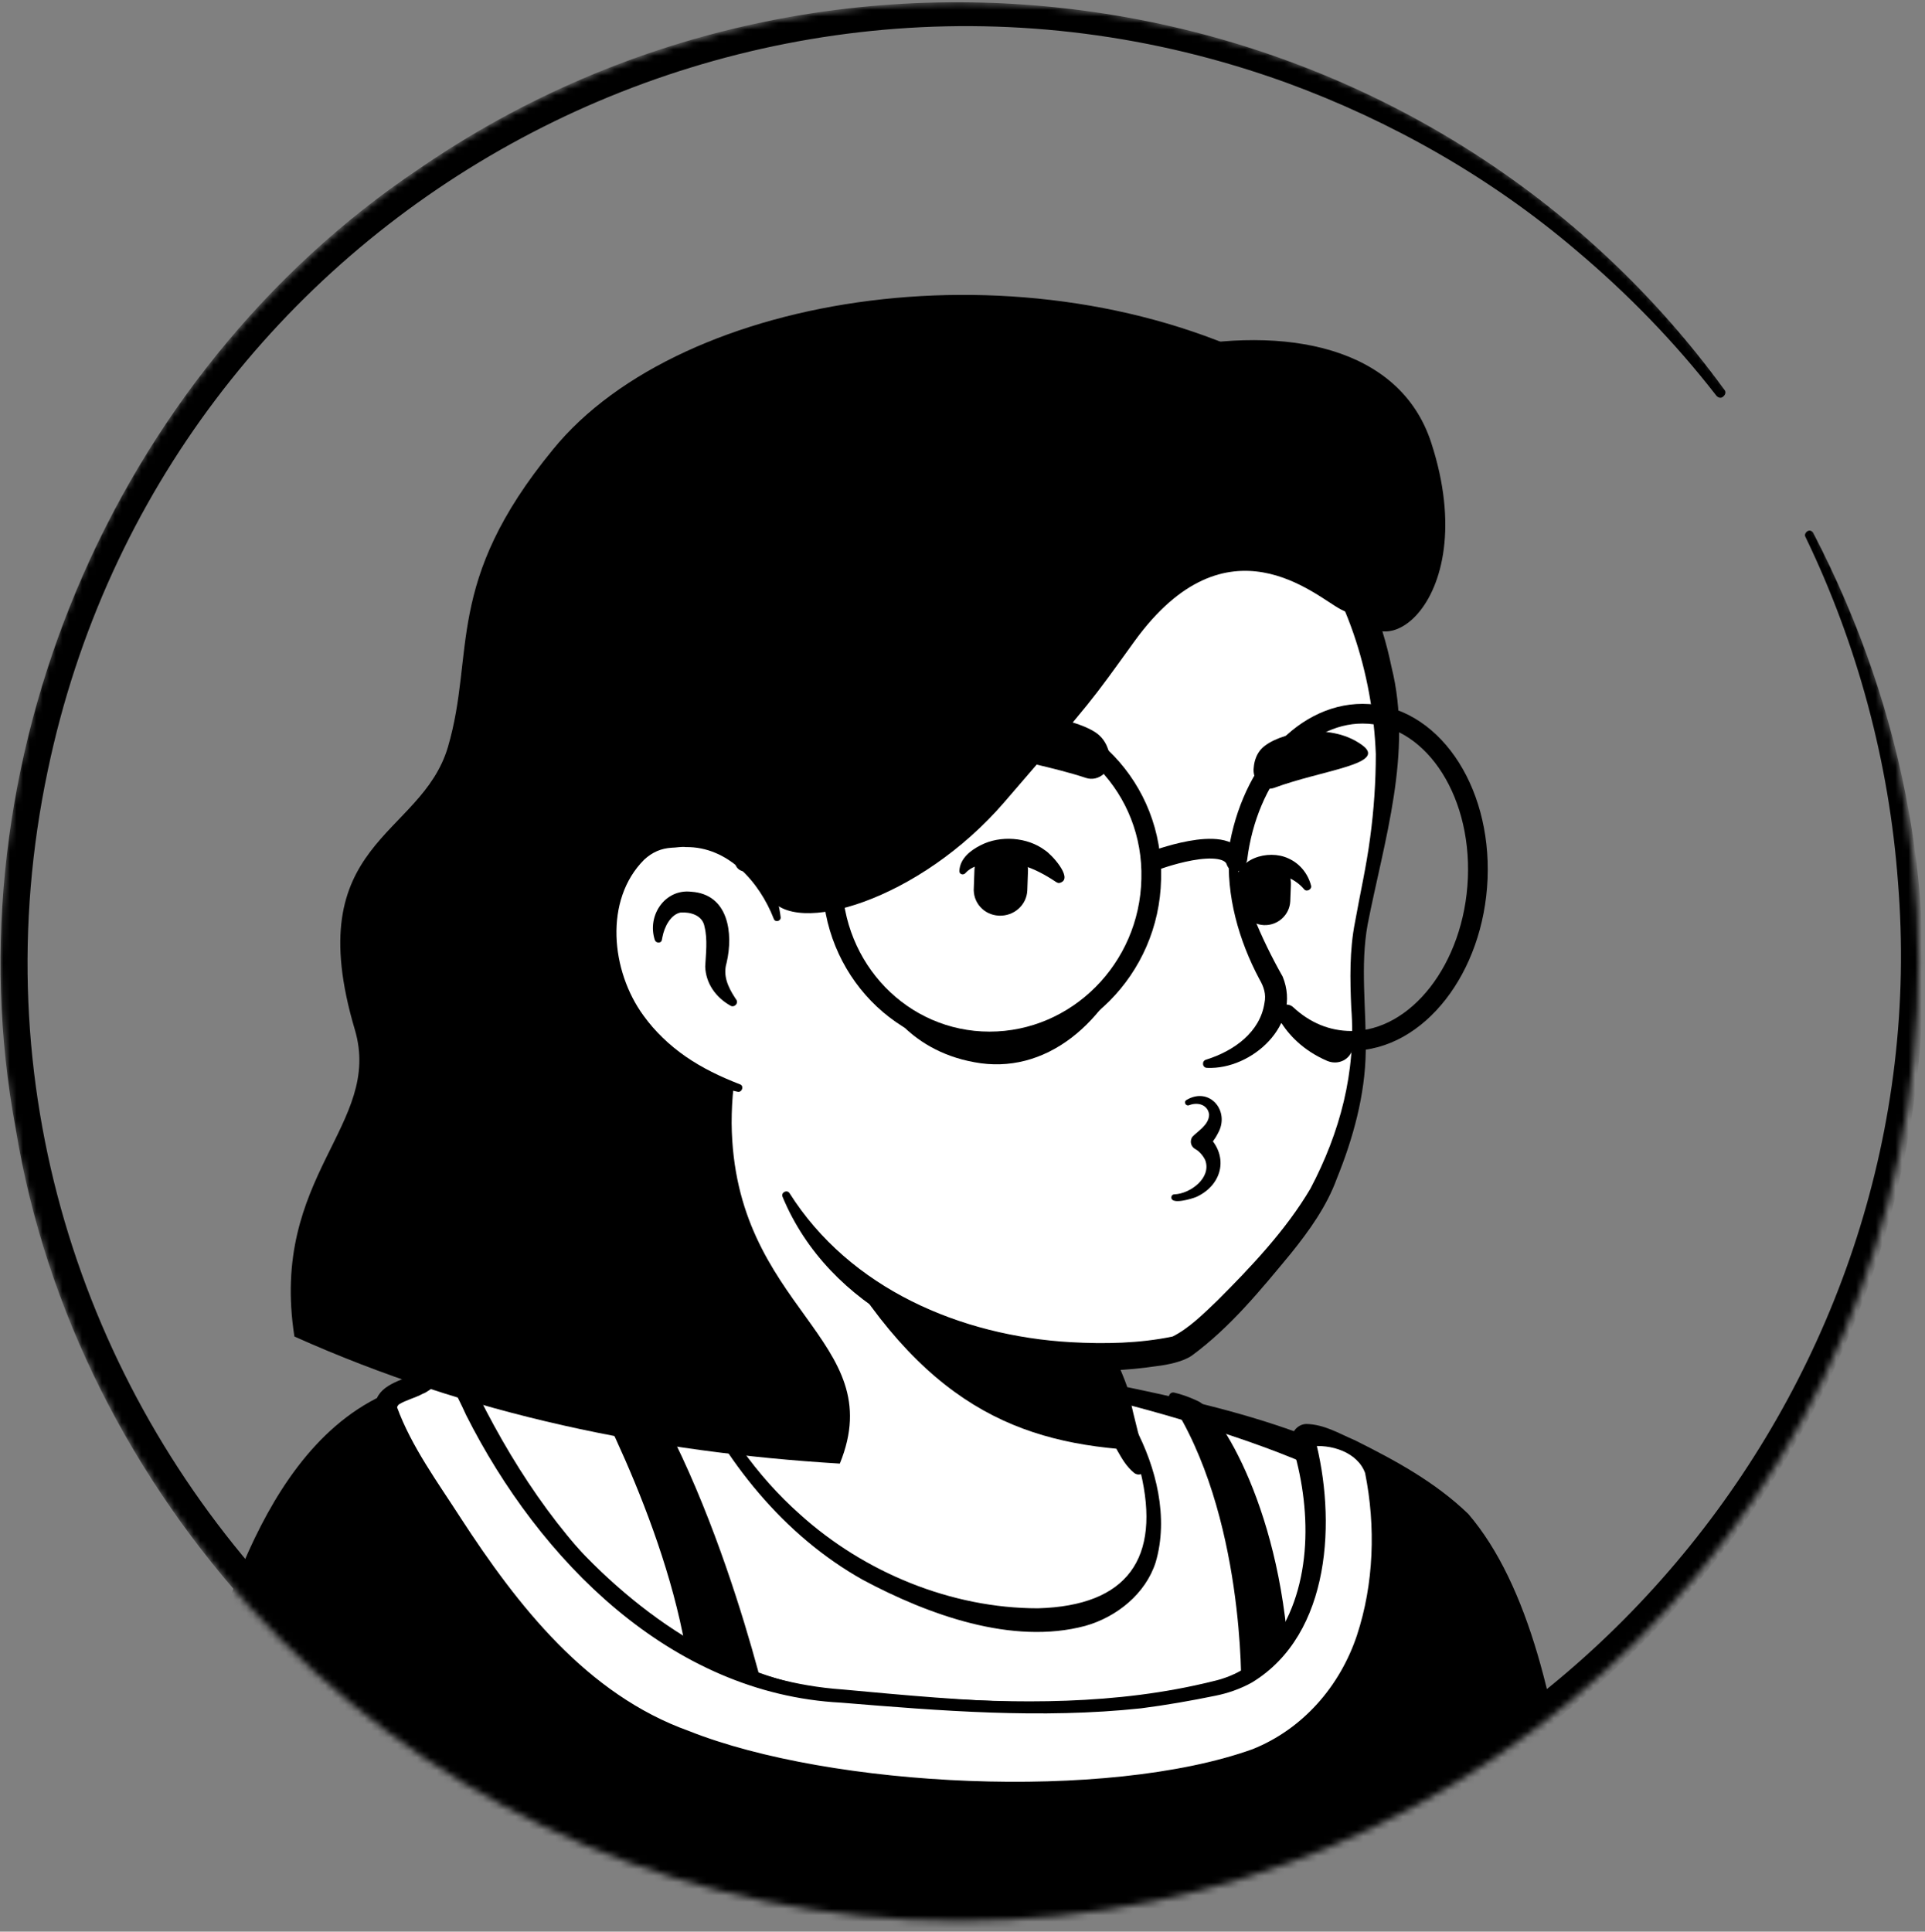 <svg width="293" height="294" viewBox="0 0 293 294" fill="none" xmlns="http://www.w3.org/2000/svg">
<rect x="0" y="0" width="293" height="294" fill="#808080" stroke="none"/>
<mask id="mask0_59_1081" style="mask-type:alpha" maskUnits="userSpaceOnUse" x="0" y="0" width="293" height="293">
<circle cx="146.02" cy="146.353" r="146.02" fill="#D9D9D9"/>
</mask>
<g mask="url(#mask0_59_1081)">
<path d="M226.07 266.906C225.4 267.385 224.634 267.863 223.963 268.342C223.197 268.821 222.527 269.3 221.761 269.683C221.091 270.066 220.516 270.449 219.846 270.832C219.75 270.927 219.654 270.927 219.559 271.023C217.356 272.364 215.058 273.608 212.76 274.757C212.09 275.141 211.324 275.524 210.654 275.811C210.654 275.811 210.558 275.907 210.462 275.907C209.696 276.29 208.93 276.673 208.164 277.056C206.632 277.822 205.004 278.492 203.472 279.162C202.706 279.545 201.845 279.832 201.079 280.12C200.313 280.407 199.451 280.79 198.685 281.077C197.919 281.364 197.057 281.747 196.291 282.035C196.291 282.035 196.291 282.035 196.195 282.035C195.429 282.322 194.568 282.609 193.802 282.896C192.078 283.471 190.259 284.045 188.535 284.62C187.961 284.811 187.29 285.003 186.716 285.194C184.897 285.769 183.077 286.248 181.258 286.631C180.588 286.822 179.918 286.918 179.152 287.109C177.428 287.492 175.609 287.875 173.885 288.258C173.502 288.354 173.215 288.354 172.832 288.45C172.257 288.546 171.587 288.641 171.013 288.737C170.151 288.833 169.385 289.024 168.523 289.12C168.14 289.216 167.757 289.216 167.374 289.312C166.895 289.407 166.321 289.503 165.746 289.503C164.214 289.695 162.586 289.886 161.054 290.078C160.576 290.174 160.001 290.174 159.522 290.269H159.427C158.756 290.365 158.086 290.365 157.416 290.461C156.746 290.557 156.075 290.557 155.405 290.557C155.022 290.557 154.543 290.652 154.16 290.652C153.394 290.652 152.724 290.748 152.054 290.748C151.096 290.748 150.235 290.844 149.277 290.844C148.319 290.844 147.458 290.844 146.5 290.844C145.83 290.844 145.16 290.844 144.489 290.844C104.082 290.269 67.792 273.13 41.844 245.936C41.844 245.936 41.844 245.84 41.748 245.84C38.875 243.255 41.365 229.467 52.951 220.754C67.505 209.742 102.359 202.848 102.359 202.848C102.359 202.848 115.86 200.646 165.938 211.083C195.238 217.211 217.548 226.116 229.996 250.245C232.581 255.224 235.166 262.884 226.07 266.906Z" fill="white"/>
<path d="M166.225 210.029C184.609 213.764 204.238 217.785 219.367 229.946C224.442 234.063 227.793 240.095 230.57 245.936C231.911 248.809 233.251 251.777 234.304 254.937C234.879 257.043 235.741 259.437 235.262 261.927C235.166 262.597 234.592 263.459 234.113 263.937C231.911 266.14 229.517 267.48 227.123 269.204C213.048 278.971 196.866 285.865 180.109 289.503C142.766 297.642 102.359 291.322 69.516 271.693C58.6 265.087 48.546 257.043 39.929 247.564C38.971 246.415 38.971 244.5 38.971 243.255C39.067 240.383 39.833 237.606 40.79 235.021C43.088 229.084 46.057 223.147 51.132 219.03C54.77 216.54 58.696 214.434 62.718 212.71C75.357 207.348 88.666 203.614 102.359 202.082C103.508 201.986 103.699 203.614 102.55 203.805C89.432 206.487 76.41 210.508 64.25 215.966C59.845 218.168 55.153 220.083 51.61 223.53C48.259 227.169 45.865 231.669 43.95 236.265C42.705 239.042 41.844 243.447 42.227 245.649C48.259 252.83 55.345 259.15 63.005 264.608C104.944 293.908 168.619 295.823 213.239 271.406C217.261 269.204 221.186 266.714 224.921 264.129C226.74 262.884 228.655 261.831 230.091 260.395C230.187 260.299 230.091 260.395 230.091 260.49C230.091 260.586 229.996 260.682 229.996 260.682C230.091 259.533 229.708 258.001 229.23 256.469C227.506 250.915 224.729 245.074 221.761 240C217.069 232.435 209.122 227.648 201.079 223.818C195.525 221.232 189.684 219.221 183.748 217.306C177.811 215.391 171.779 213.764 165.746 212.327C164.214 211.944 164.693 209.742 166.225 210.029Z" fill="black"/>
<path d="M87.038 205.816C90.39 211.753 103.125 235.595 105.136 256.66L117.009 260.682C117.009 260.682 108.008 220.849 91.922 202.369C91.922 202.369 90.007 201.507 87.613 203.135C86.847 203.805 86.464 204.859 87.038 205.816Z" fill="black"/>
<path d="M188.918 256.948C188.918 256.948 189.492 230.424 178.002 212.998C177.715 212.519 178.098 211.849 178.672 211.944C179.438 212.136 180.587 212.423 182.407 213.285C185.471 214.721 195.429 229.946 196.291 254.937C196.291 254.841 189.875 256.948 188.918 256.948Z" fill="black"/>
<path d="M221.665 232.052C216.686 226.786 201.653 218.934 199.068 219.126C199.163 219.317 199.163 219.605 199.259 219.892C203.281 234.35 200.025 253.979 185.375 257.235C170.151 260.586 157.416 261.065 126.871 258.001C104.465 255.799 83.4 235.691 72.675 215.775C71.622 213.764 70.377 211.753 69.037 209.934C68.271 209.359 66.835 209.455 65.781 210.317C63.1 212.519 59.557 212.327 59.557 214.434C59.557 214.434 39.258 220.754 32.172 265.278C28.151 290.461 22.502 323.112 22.31 334.219H240.336C238.804 319.282 240.336 252.735 221.665 232.052Z" fill="black"/>
<path d="M219.846 233.776C216.973 230.903 213.239 228.701 209.696 226.594C206.441 224.679 202.419 222.573 199.068 221.615L201.27 218.551L201.366 219.126C204.047 230.329 203.472 243.638 195.717 252.83C193.036 255.894 189.11 258.097 185.088 258.767C177.62 260.299 169.864 261.161 162.203 261.161C148.798 261.065 135.585 260.012 122.371 258.192C112.987 256.181 104.274 251.49 96.709 245.649C86.081 237.414 77.942 226.594 70.378 215.583C69.324 214.051 68.08 212.615 66.739 211.37L67.218 211.944C67.409 212.136 67.505 212.04 67.409 212.04C67.409 212.04 67.218 212.04 67.122 212.136C67.026 212.136 67.026 212.136 66.931 212.327C65.399 213.668 62.909 214.338 61.377 215.2C61.473 215.2 61.664 214.625 61.664 214.53L59.941 216.828L59.654 216.923L59.27 217.115C46.153 224.2 39.833 241.053 36.386 254.841C33.035 270.544 31.024 286.726 28.343 302.525C26.811 313.058 24.896 323.878 24.417 334.315L21.927 331.825H240.337L237.943 334.506C235.932 307.983 236.986 254.171 219.846 233.776ZM223.485 230.424C241.965 251.968 240.816 306.068 242.826 334.028C242.922 335.368 241.965 336.613 240.624 336.709C240.528 336.9 22.406 336.613 22.31 336.709C20.97 336.709 19.821 335.655 19.821 334.315C20.012 328.665 20.778 323.208 21.449 317.846C23.651 301.759 26.332 285.769 28.917 269.778C30.545 259.054 32.747 248.043 37.056 237.893C41.365 227.839 47.78 217.306 58.121 212.423C58.313 212.327 58.505 212.231 58.792 212.136L57.068 214.434C56.972 211.082 60.611 210.221 62.909 209.263C64.441 208.401 65.686 207.157 67.601 207.157C68.558 207.061 70.282 207.444 71.048 208.593C72.388 211.274 73.537 213.955 74.686 216.636C76.602 220.945 79.091 224.966 81.964 228.701C92.305 241.819 106.285 253.309 122.945 256.66C128.499 257.618 134.244 257.809 139.798 258.288C154.831 259.341 169.959 259.533 184.609 255.894C188.056 255.128 191.025 253.309 193.227 250.628C199.738 242.393 199.738 230.329 196.866 220.562L196.674 219.796C196.195 218.36 197.344 216.732 198.876 216.732C201.653 216.828 203.76 218.168 206.249 219.221C212.377 222.285 218.41 225.541 223.485 230.424Z" fill="black"/>
<path d="M191.217 267.576C175.513 274.279 123.903 275.811 97.667 261.639C81.102 252.734 70.378 233.105 65.207 225.541C61.377 219.796 59.462 214.434 59.462 214.434C59.462 212.327 63.101 212.519 65.686 210.316C66.739 209.455 68.176 209.359 68.942 209.933C70.282 211.848 71.527 213.763 72.58 215.774C83.304 235.595 100.252 255.511 126.776 258.001C157.32 260.873 170.055 260.586 185.28 257.235C199.93 253.979 203.185 234.35 199.164 219.892C199.068 219.7 199.068 219.413 198.972 219.126C201.558 218.934 206.537 219.413 208.356 224.009C208.452 224.009 215.825 257.139 191.217 267.576Z" fill="white"/>
<path d="M191.791 268.916C185.471 271.502 178.864 272.459 172.257 273.225C165.651 273.991 159.044 274.278 152.437 274.278C135.872 274.087 119.02 272.555 103.412 266.618C85.602 260.203 74.112 244.021 64.537 228.701C61.664 224.488 58.983 220.179 57.355 215.295C56.877 214.051 57.643 212.327 58.696 211.561C60.132 210.412 61.76 210.412 63.196 209.838C64.154 209.55 64.728 208.976 65.59 208.497C67.122 207.827 68.846 207.252 70.761 208.114C81.772 232.148 99.869 255.128 128.212 257.139C146.979 258.862 166.129 260.777 184.705 256.469C192.174 255.224 197.057 248.521 198.781 241.436C200.696 234.254 200.121 226.498 198.11 219.413C197.919 218.742 198.398 218.072 199.068 218.072C203.185 217.689 208.26 219.508 209.696 223.817C211.324 232.435 211.324 241.244 208.835 249.574C206.345 258.096 200.025 265.565 191.791 268.916ZM190.642 266.235C198.302 263.171 203.951 256.66 206.536 248.904C209.122 241.053 209.409 232.339 207.781 224.2C206.632 221.04 202.611 219.7 199.164 220.179L200.121 218.838C203.377 231.094 202.706 248.713 190.546 256.086C188.822 257.043 186.907 257.713 184.992 258.096C181.258 258.862 177.428 259.533 173.694 260.011C158.469 261.639 143.149 260.394 128.02 259.15C102.071 257.809 82.059 237.414 70.952 215.391C70.186 213.668 69.324 212.04 68.463 210.316L68.654 210.508C67.218 209.646 65.686 211.657 64.345 212.136C63.101 212.806 61.76 213.093 60.707 213.763C60.515 213.955 60.419 214.146 60.419 214.434V214.146C62.622 220.179 66.643 225.637 70.09 230.999C78.804 244.404 89.337 257.905 104.848 263.458C126.488 272.076 168.427 274.183 190.642 266.235Z" fill="black"/>
<path d="M175.225 235.499C173.214 245.362 160.192 251.298 138.265 242.393C115.476 233.201 105.613 211.274 103.124 204.763C116.625 179.485 107.241 161.962 107.241 161.962C138.36 159.281 165.554 195.667 165.554 195.667L169.767 213.668C170.15 215.2 170.916 216.54 172.065 217.498C174.076 221.041 176.47 229.18 175.225 235.499Z" fill="white"/>
<path d="M102.646 205.05C104.465 202.273 105.614 199.018 106.38 195.858C107.816 189.251 108.295 182.549 108.391 175.846V173.356C108.103 170.867 107.242 168.282 106.284 165.984C105.039 162.919 109.54 161.004 110.976 164.068C111.167 164.451 111.167 165.122 111.167 165.505C111.455 178.527 112.029 195.284 103.795 206.103C103.22 206.678 102.071 205.816 102.646 205.05Z" fill="black"/>
<path d="M166.607 195.475C168.044 196.337 168.522 197.486 168.714 198.635C169.288 200.933 169.097 203.423 169.671 205.816C170.15 208.114 171.586 210.317 171.969 212.71C172.448 215.2 173.884 220.466 174.459 223.052C174.65 223.626 174.267 224.296 173.597 224.392C173.214 224.488 172.927 224.392 172.64 224.201C171.395 223.147 170.82 222.094 170.054 220.754C168.81 218.456 167.948 216.349 167.182 213.764C166.512 211.466 166.799 208.976 166.224 206.582C165.746 204.284 164.405 202.082 163.926 199.688C163.639 198.539 163.543 197.294 164.405 195.858C164.98 195.284 165.937 195.092 166.607 195.475Z" fill="black"/>
<path d="M173.502 220.754C155.213 219.796 140.276 214.051 125.722 188.102C137.978 198.922 152.436 203.04 167.661 204.955L169.672 213.764C170.055 215.296 172.353 219.796 173.502 220.754Z" fill="black"/>
<path d="M172.736 217.211C175.992 223.339 177.907 230.999 175.896 237.797C174.364 242.585 169.959 246.128 165.172 247.468C154.065 250.437 141.234 245.745 131.371 240.478C119.211 233.68 110.21 222.286 104.465 209.838C104.082 208.88 105.423 208.114 105.997 209.072C108.008 213.093 110.306 217.019 112.891 220.562C115.477 224.201 118.445 227.552 121.796 230.52C131.563 239.329 144.777 244.787 157.99 244.787C171.587 244.404 176.758 237.223 173.598 224.009C173.119 221.903 172.353 219.7 171.3 217.881C170.725 217.115 172.162 216.253 172.736 217.211Z" fill="black"/>
<path d="M209.792 102.213C211.515 110.256 212.377 116.767 207.685 138.216C203.089 159.568 214.292 163.973 187.769 198.156C176.949 212.136 150.713 208.21 129.456 193.752C122.275 188.868 119.211 176.325 113.848 167.42C109.635 160.43 107.72 167.707 102.167 161.675C94.602 153.44 85.506 136.875 90.006 107.575C97.284 60.082 134.914 54.529 162.778 59.795C190.833 65.157 205.196 81.052 209.792 102.213Z" fill="white"/>
<path d="M106.954 170.197C104.752 166.462 101.88 163.207 99.198 159.76C96.613 156.217 94.507 152.291 92.783 148.27C81.389 120.31 85.793 80.956 113.753 64.487C125.339 57.784 139.318 56.157 152.341 57.21C180.204 59.221 205.77 72.051 211.802 101.543C215.058 114.565 210.653 127.97 208.164 140.705C207.015 147.025 207.972 153.536 207.877 160.047C207.781 166.654 205.962 173.261 203.472 179.389C201.94 183.602 199.259 187.336 196.482 190.783C191.886 196.337 187.29 201.986 181.449 206.295C180.109 207.253 177.715 207.731 176.087 207.923C171.587 208.593 167.182 208.785 162.682 208.497C145.064 207.731 126.2 199.209 119.115 182.166C118.828 181.495 119.785 181.017 120.168 181.591C129.36 196.145 146.213 203.327 162.969 204.284C168.14 204.572 173.406 204.476 178.481 203.423C180.97 202.178 183.173 199.975 185.279 197.965C190.45 192.794 195.716 187.24 199.45 180.921C203.951 172.399 206.44 163.111 205.674 153.44C205.483 149.131 205.387 144.631 206.249 140.322C207.015 136.013 207.972 131.896 208.547 127.491C209.121 123.278 209.409 118.97 209.409 114.756C208.93 102.405 204.908 89.67 197.057 80.094C179.726 58.55 138.744 52.901 115.668 67.647C101.114 76.647 94.315 93.5 92.113 109.873C88.762 129.502 89.719 148.844 105.327 163.111L109.923 167.899C111.742 170.005 108.486 172.495 106.954 170.197Z" fill="black"/>
<path d="M118.253 139.748C118.253 139.748 115.284 125.385 101.305 127.108C89.24 128.64 85.027 157.557 112.412 165.601" fill="white"/>
<path d="M111.167 153.057C108.965 151.812 107.433 149.706 107.337 147.121C107.433 145.206 107.72 143.003 107.242 141.088C106.954 139.269 105.039 138.79 103.603 138.886C102.071 139.173 101.114 141.088 100.826 142.62C100.826 142.716 100.731 143.003 100.731 143.099C100.635 143.578 99.869 143.578 99.677 143.099C98.433 139.365 101.209 135.247 105.231 135.726C110.88 136.109 111.646 142.046 110.593 146.546C110.018 148.461 110.784 150.185 111.838 151.812L112.029 152.1C112.508 152.674 111.742 153.44 111.167 153.057Z" fill="black"/>
<path d="M187.769 129.598C189.205 136.396 191.886 142.716 195.237 148.652C198.205 155.93 190.545 162.824 183.747 162.536C182.981 162.536 182.885 161.483 183.555 161.292C187.864 159.951 191.79 157.079 192.46 152.674C192.748 151.333 192.365 150.184 191.694 149.035C188.535 143.099 186.62 136.3 187.098 129.598C187.098 129.119 187.769 129.119 187.769 129.598Z" fill="black"/>
<path d="M117.774 139.844C115.572 134.194 110.784 128.832 104.369 128.928C103.795 128.832 102.837 129.024 102.263 129.024C100.635 129.119 99.294 129.694 98.049 130.843C91.921 136.971 92.975 147.791 97.954 154.589C99.677 156.983 101.88 159.09 104.369 160.813C106.859 162.537 109.635 163.877 112.604 165.026C113.274 165.218 112.987 166.271 112.316 166.175C105.901 164.835 99.773 161.675 95.56 156.409C89.049 148.557 87.708 135.439 95.464 127.779C97.188 126.247 99.582 125.098 101.975 125.098C102.741 125.098 103.89 124.906 104.656 125.098C108.678 125.289 112.508 127.3 114.998 130.46C117.2 133.141 118.445 136.396 118.828 139.652C118.828 140.227 117.966 140.418 117.774 139.844Z" fill="black"/>
<path d="M180.588 167.42C184.131 165.313 187.29 169.143 185.375 172.495C184.897 173.452 184.322 174.122 183.652 174.888L183.556 172.59C187.099 175.654 186.237 180.25 182.12 182.166C181.45 182.453 178.29 183.41 178.29 182.261C178.29 181.974 178.481 181.783 178.768 181.783C181.162 181.687 184.418 179.293 183.46 176.612C183.173 175.942 182.503 175.176 181.928 174.888C181.258 174.505 181.067 173.739 181.45 173.069C182.216 172.207 184.035 171.25 184.035 169.622C183.843 168.186 182.407 167.707 181.067 168.186C180.492 168.473 180.109 167.707 180.588 167.42Z" fill="black"/>
<path d="M152.054 139.365C149.756 139.269 148.032 137.354 148.224 135.056L148.319 132.375C148.415 130.077 150.33 128.353 152.628 128.545C154.926 128.641 156.65 130.556 156.458 132.854L156.363 135.535C156.267 137.737 154.352 139.46 152.054 139.365Z" fill="black"/>
<path d="M192.365 140.801C190.258 140.705 188.631 138.886 188.726 136.78L188.822 134.29C188.918 132.183 190.737 130.556 192.844 130.651C194.95 130.747 196.578 132.567 196.482 134.673L196.387 137.163C196.291 139.269 194.471 140.897 192.365 140.801Z" fill="black"/>
<path d="M160.671 134.194C157.512 132.087 154.065 130.651 150.235 131.417C148.99 131.609 147.745 131.992 146.979 132.853C146.692 133.236 146.021 133.141 146.021 132.566C146.117 130.651 147.745 129.406 149.277 128.64C152.245 127.108 156.363 127.396 159.044 129.406C160.001 129.981 163.257 133.524 161.533 134.29C161.15 134.481 160.959 134.385 160.671 134.194Z" fill="black"/>
<path d="M188.056 134.673C188.056 130.651 193.035 129.215 196.1 130.651C197.823 131.417 199.068 132.949 199.547 134.769C199.738 135.343 198.876 135.822 198.493 135.343C196.866 133.428 194.089 132.471 191.886 133.62C191.216 134.003 191.12 134.29 190.929 134.673C190.929 136.588 188.152 136.492 188.056 134.673Z" fill="black"/>
<path d="M165.268 118.395C167.278 119.065 169.289 117.246 168.906 115.044C168.715 113.895 168.236 112.746 167.278 111.884C164.406 109.299 152.533 107.001 145.351 110.352C139.032 113.416 156.075 115.331 165.268 118.395Z" fill="black"/>
<path d="M193.898 119.927C192.27 120.502 190.546 118.778 190.834 116.767C190.929 115.714 191.312 114.661 192.078 113.895C194.376 111.597 202.228 109.777 207.207 113.32C211.516 116.289 201.366 117.15 193.898 119.927Z" fill="black"/>
<path d="M212.952 93.978C214.771 93.212 212.761 81.722 214.388 80.669C215.346 61.614 217.644 67.934 194.281 55.869C156.554 36.336 103.795 44.283 84.166 68.413C67.505 88.712 72.389 99.34 68.176 113.703C64.058 127.587 45.483 127.97 54.004 156.696C58.313 171.25 40.982 178.91 44.812 203.422C71.527 215.391 99.391 221.041 127.829 222.764C135.585 203.71 111.647 199.401 111.36 170.963C111.36 169.048 111.455 167.228 111.647 165.505C85.124 157.174 89.433 128.832 101.401 127.3C109.732 126.247 114.136 130.938 116.339 134.864C116.53 135.439 116.817 135.918 117.105 136.492C120.743 142.716 139.989 137.067 152.916 122.034C166.8 105.947 165.747 107.192 172.736 97.521C186.812 78.179 200.217 90.723 204.047 92.734C215.729 98.67 204.622 86.797 205.771 88.329C210.654 94.936 206.154 97.33 212.952 93.978Z" fill="black"/>
<path d="M117.104 136.3C116.817 135.822 116.53 135.247 116.338 134.673C116.625 135.247 116.913 135.822 117.104 136.3Z" fill="black"/>
<path d="M205.77 90.148C208.164 104.032 226.07 92.542 217.835 67.359C213.048 52.709 195.621 49.454 177.811 53.188C147.17 59.603 196.866 52.23 199.93 74.349C201.462 85.648 203.472 76.743 205.77 90.148Z" fill="black"/>
<path d="M193.323 151.717C193.323 151.717 194.472 158.228 202.036 161.483C203.951 162.249 205.962 161.004 205.962 158.898C205.866 158.898 193.802 152.483 193.323 151.717Z" fill="black"/>
<path d="M134.148 151.717C134.148 151.717 137.691 159.76 148.32 161.675C158.948 163.686 168.619 156.026 173.119 143.195C173.119 143.195 169.481 155.068 154.927 157.27C140.564 159.664 134.148 151.717 134.148 151.717Z" fill="black"/>
<path d="M175.226 133.811C174.939 147.504 163.928 158.515 150.618 158.515C137.309 158.515 126.68 147.504 126.68 133.811C126.776 120.023 137.787 108.724 151.288 108.724C164.789 108.724 175.609 120.023 175.226 133.811Z" stroke="black" stroke-width="3" stroke-miterlimit="10" stroke-linecap="round" stroke-linejoin="round"/>
<path d="M188.344 130.651C189.876 118.299 197.919 108.628 207.398 108.628C217.644 108.628 225.495 119.927 224.921 133.715C224.346 147.408 215.729 158.419 205.675 158.419C201.941 158.419 198.589 156.983 195.812 154.398" stroke="black" stroke-width="3" stroke-miterlimit="10" stroke-linecap="round" stroke-linejoin="round"/>
<path d="M126.967 131.13H113.37" stroke="black" stroke-width="3" stroke-miterlimit="10" stroke-linecap="round" stroke-linejoin="round"/>
<path d="M175.322 131.13C175.322 131.13 186.716 126.725 188.152 131.13" stroke="black" stroke-width="3" stroke-miterlimit="10" stroke-linecap="round" stroke-linejoin="round"/>
<path d="M275.956 81.052C334.078 192.986 231.91 319.282 110.114 288.45C55.44 274.853 11.49 227.456 2.394 171.824C-7.947 116.48 17.044 57.018 63.771 25.707C127.828 -18.338 216.59 -3.688 262.455 59.316C262.743 59.603 262.647 60.082 262.264 60.37C261.977 60.657 261.498 60.561 261.21 60.178C254.891 52.039 247.71 44.666 239.858 38.059C226.931 27.048 211.803 18.43 195.812 12.589C114.423 -16.902 25.087 32.123 7.277 117.246C-12.831 212.615 68.271 300.419 164.98 287.301C239.571 277.917 295.011 209.072 288.883 134.194C287.542 116.097 282.755 98.192 274.807 81.722C274.616 81.435 274.807 81.052 275.094 80.86C275.382 80.669 275.765 80.765 275.956 81.052Z" fill="black"/>
</g>
</svg>
